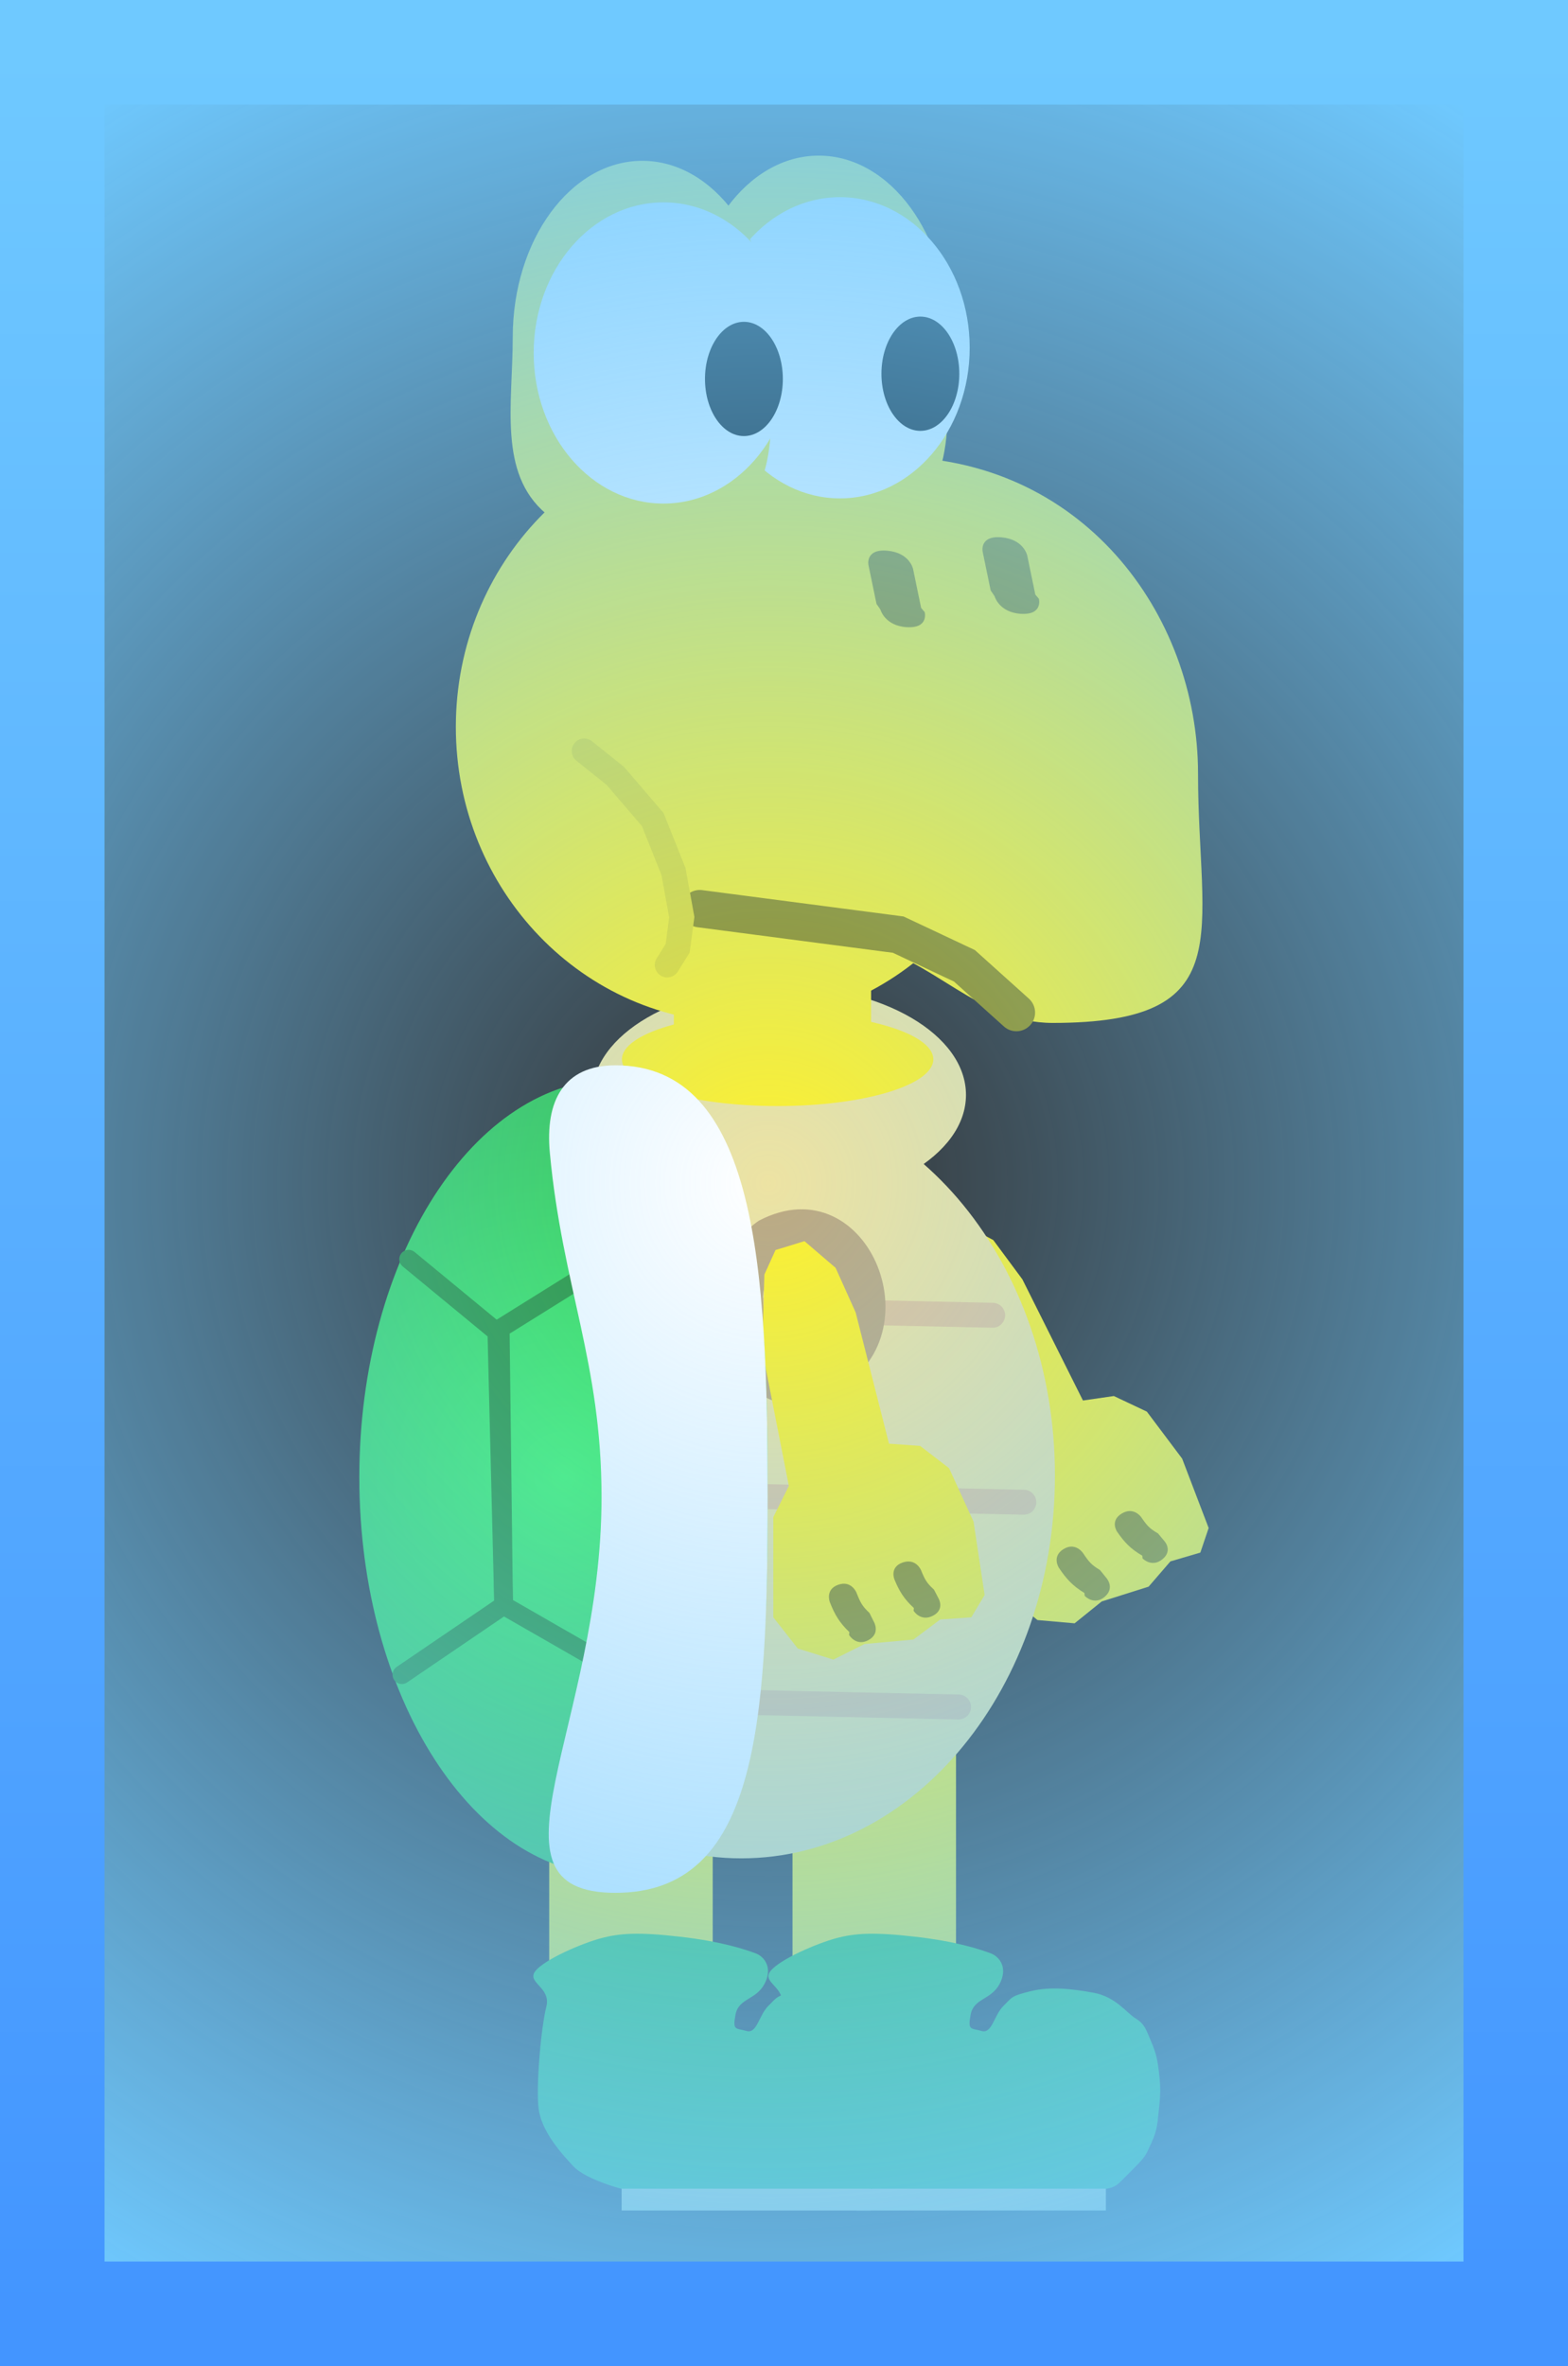 <svg version="1.1" xmlns="http://www.w3.org/2000/svg" xmlns:xlink="http://www.w3.org/1999/xlink" width="62.921" height="94.89" viewBox="0,0,62.921,94.89"><rect x="0" y="0" width="62.921" height="94.89" fill="#333333" stroke="none"/><defs><radialGradient cx="231.151" cy="191.802" r="15.968" gradientUnits="userSpaceOnUse" id="color-1"><stop offset="0" stop-color="#43f665"/><stop offset="1" stop-color="#36c651"/></radialGradient><radialGradient cx="239.372" cy="180" r="51.533" gradientUnits="userSpaceOnUse" id="color-2"><stop offset="0" stop-color="#6fc9ff" stop-opacity="0"/><stop offset="1" stop-color="#6fc9ff"/></radialGradient><linearGradient x1="210.636" y1="134.652" x2="210.636" y2="225.348" gradientUnits="userSpaceOnUse" id="color-3"><stop offset="0" stop-color="#6fc9ff"/><stop offset="1" stop-color="#4395ff"/></linearGradient></defs><g transform="translate(-208.539,-132.555)"><g data-paper-data="{&quot;isPaintingLayer&quot;:true}" fill="none" fill-rule="nonzero" stroke="none" stroke-width="none" stroke-linecap="none" stroke-linejoin="miter" stroke-miterlimit="10" stroke-dasharray="" stroke-dashoffset="0" font-family="none" font-weight="none" font-size="none" text-anchor="none" style="mix-blend-mode: normal"><g data-paper-data="{&quot;origPos&quot;:null,&quot;index&quot;:null}" stroke-width="0"><path d="M240.341,214.878v-16.48h6.561v16.48z" data-paper-data="{&quot;origPos&quot;:null}" fill="#fff12e" stroke="none" stroke-linecap="butt"/><path d="M248.27,210.88c0.412,0.149 0.717,0.615 0.375,1.25c-0.342,0.634 -1.032,0.558 -1.156,1.218c-0.124,0.66 0.014,0.529 0.437,0.656c0.423,0.127 0.495,-0.62 0.875,-1c0.38,-0.38 0.322,-0.401 1.093,-0.594c0.772,-0.193 1.638,-0.103 2.531,0.062c0.892,0.165 1.311,0.801 1.687,1.031c0.376,0.23 0.426,0.474 0.625,0.937c0.198,0.463 0.248,0.704 0.312,1.25c0.064,0.546 0.062,0.845 0,1.406c-0.062,0.561 -0.051,0.851 -0.312,1.406c-0.261,0.555 -0.156,0.468 -0.937,1.25c-0.781,0.781 -0.314,0.511 -3.718,0.781c-3.403,0.27 -5.333,0.058 -6.123,0c-0.791,-0.058 -2.457,-0.551 -2.968,-1.093c-0.511,-0.543 -1.3,-1.427 -1.406,-2.343c-0.106,-0.917 0.106,-3.268 0.312,-4.061c0.207,-0.793 -0.814,-0.964 -0.437,-1.437c0.377,-0.474 1.866,-1.108 2.624,-1.312c0.758,-0.204 1.516,-0.255 3.187,-0.062c1.671,0.192 2.588,0.507 2.999,0.656z" data-paper-data="{&quot;origPos&quot;:null}" fill="#36c651" stroke="#000000" stroke-linecap="round"/><path d="M242.919,221.204v-0.875h9.997v0.875z" data-paper-data="{&quot;origPos&quot;:null}" fill="#ede3a3" stroke="none" stroke-linecap="butt"/></g><g data-paper-data="{&quot;origPos&quot;:null,&quot;index&quot;:null}" stroke-width="0"><path d="M230.578,214.956v-16.48h6.561v16.48z" data-paper-data="{&quot;origPos&quot;:null}" fill="#fff12e" stroke="none" stroke-linecap="butt"/><path d="M238.835,210.88c0.412,0.149 0.717,0.615 0.375,1.25c-0.342,0.634 -1.032,0.558 -1.156,1.218c-0.124,0.66 0.014,0.529 0.437,0.656c0.423,0.127 0.495,-0.62 0.875,-1c0.38,-0.38 0.322,-0.401 1.093,-0.594c0.772,-0.193 1.638,-0.103 2.531,0.062c0.892,0.165 1.311,0.801 1.687,1.031c0.376,0.23 0.426,0.474 0.625,0.937c0.198,0.463 0.248,0.704 0.312,1.25c0.064,0.546 0.062,0.845 0,1.406c-0.062,0.561 -0.051,0.851 -0.312,1.406c-0.261,0.555 -0.156,0.468 -0.937,1.25c-0.781,0.781 -0.314,0.511 -3.718,0.781c-3.403,0.27 -5.333,0.058 -6.123,0c-0.791,-0.058 -2.457,-0.551 -2.968,-1.093c-0.511,-0.543 -1.3,-1.427 -1.406,-2.343c-0.106,-0.917 0.106,-3.268 0.312,-4.061c0.207,-0.793 -0.814,-0.964 -0.437,-1.437c0.377,-0.474 1.866,-1.108 2.624,-1.312c0.758,-0.204 1.516,-0.255 3.187,-0.062c1.671,0.192 2.588,0.507 2.999,0.656z" data-paper-data="{&quot;origPos&quot;:null}" fill="#36c651" stroke="#000000" stroke-linecap="round"/><path d="M233.484,221.204v-0.875h9.997v0.875z" data-paper-data="{&quot;origPos&quot;:null}" fill="#ede3a3" stroke="none" stroke-linecap="butt"/></g><g data-paper-data="{&quot;origPos&quot;:null,&quot;index&quot;:null}"><path d="M246.95,181.507l1.449,0.78l1.166,1.573l2.431,4.86l1.24,-0.179l1.324,0.625l1.416,1.884l1.064,2.783l-0.333,0.986l-1.202,0.354l-0.875,1.013l-1.881,0.593l-1.088,0.877l-1.491,-0.131l-1.226,-1.012l-0.857,-3.924l0.344,-1.354l-2.208,-5.091l-0.56,-2.984l0.227,-1.054z" data-paper-data="{&quot;origPos&quot;:null}" fill="#fff12e" stroke="#000000" stroke-width="0" stroke-linecap="round"/><path d="M252.87,196.591c-0.429,0.366 -0.803,-0.036 -0.803,-0.036l-0.012,-0.115c-0.471,-0.286 -0.726,-0.566 -1.021,-1.005c0,0 -0.304,-0.453 0.177,-0.753c0.481,-0.3 0.785,0.153 0.785,0.153c0.244,0.364 0.337,0.474 0.683,0.684l0.246,0.304c0,0 0.374,0.402 -0.055,0.768z" data-paper-data="{&quot;origPos&quot;:null}" fill="#98901b" stroke="none" stroke-width="0.5" stroke-linecap="butt"/><path d="M255.19,195.083c-0.431,0.356 -0.802,-0.029 -0.802,-0.029l-0.011,-0.111c-0.468,-0.271 -0.72,-0.539 -1.011,-0.961c0,0 -0.3,-0.434 0.183,-0.727c0.483,-0.293 0.783,0.142 0.783,0.142c0.241,0.348 0.333,0.455 0.676,0.654l0.243,0.291c0,0 0.37,0.384 -0.061,0.74z" data-paper-data="{&quot;origPos&quot;:null}" fill="#98901b" stroke="none" stroke-width="0.5" stroke-linecap="butt"/></g><g data-paper-data="{&quot;origPos&quot;:null,&quot;index&quot;:null}"><path d="M247.302,176.464c0,2.416 -3.357,4.374 -7.498,4.374c-4.141,0 -7.498,-1.958 -7.498,-4.374c0,-2.416 3.357,-4.374 7.498,-4.374c4.141,0 7.498,1.958 7.498,4.374z" data-paper-data="{&quot;origPos&quot;:null}" fill="#ede3a3" stroke="none" stroke-width="0" stroke-linecap="butt"/><path d="M225.7,191.728c0,-8.479 5.635,-15.353 12.586,-15.353c6.951,0 12.586,6.874 12.586,15.353c0,8.479 -5.635,15.353 -12.586,15.353c-6.951,0 -12.586,-6.874 -12.586,-15.353z" data-paper-data="{&quot;origPos&quot;:null}" fill="#ede3a3" stroke="#00beff" stroke-width="0" stroke-linecap="butt"/><path d="M231.592,184.937l16.781,0.365" data-paper-data="{&quot;origPos&quot;:null}" fill="none" stroke="#e1c69b" stroke-width="1" stroke-linecap="round"/><path d="M249.623,192.8l-16.781,-0.365" data-paper-data="{&quot;origPos&quot;:null}" fill="none" stroke="#e1c69b" stroke-width="1" stroke-linecap="round"/><path d="M247.004,201.012l-16.781,-0.365" data-paper-data="{&quot;origPos&quot;:null}" fill="none" stroke="#e1c69b" stroke-width="1" stroke-linecap="round"/><path d="M240.384,188.925c-3.448,-0.362 -4.036,-5.641 -1.387,-7.42c4.441,-2.316 7.317,4.898 2.793,6.953c0,0 -0.299,0.136 -0.623,0.07l0.11,0.29c0,0 -0.448,0.301 -0.892,0.107zM240.619,187.074c0.167,-0.219 0.396,-0.323 0.396,-0.323c1.72,-0.782 1.828,-2.85 0.11,-4.041c-0.311,-0.216 -1.13,-0.025 -1.082,0.351c-1.943,1.306 -0.205,3.938 0.572,4.003z" data-paper-data="{&quot;origPos&quot;:null,&quot;origRot&quot;:0}" fill="#bdaa82" stroke="none" stroke-width="0.5" stroke-linecap="butt"/></g><g data-paper-data="{&quot;origPos&quot;:null,&quot;index&quot;:null}"><path d="M240.821,182.33l1.25,1.071l0.803,1.785l1.339,5.266l1.25,0.089l1.16,0.893l0.982,2.142l0.446,2.946l-0.536,0.893l-1.25,0.089l-1.071,0.803l-1.964,0.179l-1.25,0.625l-1.428,-0.446l-0.982,-1.25v-4.017l0.625,-1.25l-1.071,-5.445l0.089,-3.035l0.446,-0.982z" data-paper-data="{&quot;origPos&quot;:null}" fill="#fff12e" stroke="#000000" stroke-width="0" stroke-linecap="round"/><path d="M243.387,198.33c-0.497,0.266 -0.777,-0.207 -0.777,-0.207l0.012,-0.115c-0.399,-0.38 -0.589,-0.708 -0.783,-1.2c0,0 -0.2,-0.508 0.334,-0.698c0.534,-0.19 0.735,0.317 0.735,0.317c0.161,0.407 0.228,0.535 0.521,0.814l0.175,0.35c0,0 0.28,0.473 -0.218,0.738z" data-paper-data="{&quot;origPos&quot;:null}" fill="#98901b" stroke="none" stroke-width="0.5" stroke-linecap="butt"/><path d="M245.976,197.351c-0.497,0.256 -0.777,-0.199 -0.777,-0.199l0.012,-0.11c-0.399,-0.365 -0.589,-0.681 -0.783,-1.154c0,0 -0.2,-0.488 0.334,-0.671c0.534,-0.183 0.735,0.305 0.735,0.305c0.161,0.392 0.228,0.515 0.521,0.783l0.175,0.337c0,0 0.28,0.455 -0.218,0.71z" data-paper-data="{&quot;origPos&quot;:null}" fill="#98901b" stroke="none" stroke-width="0.5" stroke-linecap="butt"/></g><g data-paper-data="{&quot;origPos&quot;:null,&quot;index&quot;:null}"><path d="M239.744,173.162c3.451,0 6.248,0.839 6.248,1.875c0,1.035 -2.797,1.875 -6.248,1.875c-3.451,0 -6.248,-0.839 -6.248,-1.875c0,-1.035 2.797,-1.875 6.248,-1.875z" data-paper-data="{&quot;origPos&quot;:null}" fill="#fff12e" stroke="none" stroke-width="0" stroke-linecap="butt"/><path d="M235.579,173.787v-6.04h7.915v6.04z" data-paper-data="{&quot;origPos&quot;:null}" fill="#fff12e" stroke="none" stroke-width="0" stroke-linecap="butt"/><path d="M238.286,173.578c-6.327,0 -11.455,-5.315 -11.455,-11.872c0,-6.557 5.129,-11.872 11.455,-11.872c6.327,0 11.455,5.315 11.455,11.872c0,6.557 -5.129,11.872 -11.455,11.872z" data-paper-data="{&quot;origPos&quot;:null}" fill="#fff12e" stroke="none" stroke-width="0" stroke-linecap="butt"/><path d="M244.326,150.876c7.592,0 12.288,6.263 12.288,12.705c0,6.442 1.76,9.997 -5.832,9.997c-3.035,0 -4.761,-2.589 -7.731,-3.218c-2.295,-0.486 -6.186,-0.139 -6.576,-2.452c-0.051,-0.304 0.258,-17.033 7.85,-17.033z" data-paper-data="{&quot;origPos&quot;:null}" fill="#fff12e" stroke="#9966ff" stroke-width="0" stroke-linecap="butt"/><path d="M236.62,168.996l7.964,1.041l2.655,1.25l2.086,1.875" data-paper-data="{&quot;origPos&quot;:null}" fill="none" stroke="#98901b" stroke-width="1.5" stroke-linecap="round"/><path d="M249.514,157.172c-0.889,-0.051 -1.064,-0.707 -1.064,-0.707l-0.157,-0.229c-0.108,-0.52 -0.215,-1.041 -0.323,-1.561c0,0 -0.135,-0.652 0.761,-0.571c0.896,0.081 1.03,0.734 1.03,0.734c0.108,0.52 0.215,1.041 0.323,1.561l0.143,0.168c0,0 0.176,0.655 -0.713,0.604z" data-paper-data="{&quot;origPos&quot;:null,&quot;origRot&quot;:0}" fill="#98901b" stroke="#98901b" stroke-width="0" stroke-linecap="butt"/><path d="M244.932,157.708c-0.889,-0.051 -1.064,-0.707 -1.064,-0.707l-0.157,-0.229c-0.108,-0.52 -0.215,-1.041 -0.323,-1.561c0,0 -0.135,-0.652 0.761,-0.571c0.896,0.081 1.03,0.734 1.03,0.734c0.108,0.52 0.215,1.041 0.323,1.561l0.143,0.168c0,0 0.176,0.655 -0.713,0.604z" data-paper-data="{&quot;origPos&quot;:null,&quot;origRot&quot;:0}" fill="#98901b" stroke="#98901b" stroke-width="0" stroke-linecap="butt"/><path d="M231.982,162.672l1.25,1l1.5,1.75l0.833,2.083l0.333,1.833l-0.167,1.25l-0.417,0.666" data-paper-data="{&quot;origPos&quot;:null}" fill="none" stroke="#eade2c" stroke-width="1" stroke-linecap="round"/><g data-paper-data="{&quot;origPos&quot;:null}" stroke="none" stroke-width="0" stroke-linecap="butt"><path d="M246.589,145.877c0,3.911 0.319,7.082 -2.551,7.082c-1.15,0 -5.597,0.756 -6.51,-0.014c-1.924,-1.622 -1.332,-4.397 -1.332,-7.068c0,-3.911 2.327,-7.081 5.197,-7.081c2.87,0 5.197,3.17 5.197,7.081z" data-paper-data="{&quot;origPos&quot;:null}" fill="#fff12e"/><path d="M247.451,146.502c0,3.336 -2.331,6.04 -5.207,6.04c-2.876,0 -5.207,-2.704 -5.207,-6.04c0,-3.336 2.331,-6.04 5.207,-6.04c2.876,0 5.207,2.704 5.207,6.04z" data-paper-data="{&quot;origPos&quot;:null}" fill="#ffffff"/><path d="M247.034,147.543c0,1.265 -0.699,2.291 -1.562,2.291c-0.863,0 -1.562,-1.026 -1.562,-2.291c0,-1.265 0.699,-2.291 1.562,-2.291c0.863,0 1.562,1.026 1.562,2.291z" data-paper-data="{&quot;origPos&quot;:null}" fill="#000000"/><path d="M239.507,146.085c0,3.911 0.319,7.082 -2.551,7.082c-1.15,0 -5.597,0.756 -6.51,-0.014c-1.924,-1.622 -1.332,-4.397 -1.332,-7.068c0,-3.911 2.327,-7.081 5.197,-7.081c2.87,0 5.197,3.17 5.197,7.081z" data-paper-data="{&quot;origPos&quot;:null}" fill="#fff12e"/><path d="M240.369,146.71c0,3.336 -2.331,6.04 -5.207,6.04c-2.876,0 -5.207,-2.704 -5.207,-6.04c0,-3.336 2.331,-6.04 5.207,-6.04c2.876,0 5.207,2.704 5.207,6.04z" data-paper-data="{&quot;origPos&quot;:null}" fill="#ffffff"/><path d="M239.953,147.752c0,1.265 -0.699,2.291 -1.562,2.291c-0.863,0 -1.562,-1.026 -1.562,-2.291c0,-1.265 0.699,-2.291 1.562,-2.291c0.863,0 1.562,1.026 1.562,2.291z" data-paper-data="{&quot;origPos&quot;:null}" fill="#000000"/></g></g><path d="M239.343,192.496c0,8.819 -0.435,15.274 -6.11,15.274c-5.675,0 -10.275,-7.149 -10.275,-15.968c0,-8.819 4.6,-15.968 10.275,-15.968c5.675,0 6.11,7.843 6.11,16.662z" data-paper-data="{&quot;origPos&quot;:null,&quot;index&quot;:null}" fill="url(#color-1)" stroke="#000000" stroke-width="0" stroke-linecap="butt"/><g data-paper-data="{&quot;origPos&quot;:null,&quot;index&quot;:null}" fill="none" stroke="#2b9638" stroke-width="0.75" stroke-linecap="round"><path d="M224.937,183.054l3.539,2.916l0.272,10.969l-4.083,2.777" data-paper-data="{&quot;origPos&quot;:null}"/><path d="M233.103,199.439l-4.355,-2.499l-0.136,-11.108l4.9,-3.055" data-paper-data="{&quot;origPos&quot;:null}"/></g><path d="M239.343,192.593c0,9.164 -0.435,15.871 -6.11,15.871c-5.675,0 -0.555,-6.707 -0.555,-15.871c0,-5.404 -1.57,-8.424 -2.075,-13.805c-0.195,-2.072 0.55,-3.51 2.63,-3.51c5.675,0 6.11,8.15 6.11,17.314z" data-paper-data="{&quot;origPos&quot;:null,&quot;index&quot;:null}" fill="#ffffff" stroke="none" stroke-width="0" stroke-linecap="butt"/><path d="M210.636,134.652h58.727v90.696h-58.727z" data-paper-data="{&quot;origPos&quot;:null}" id="ID0.6911031012423337" fill="url(#color-2)" stroke="url(#color-3)" stroke-width="4.194" stroke-linecap="round"/></g></g></svg>